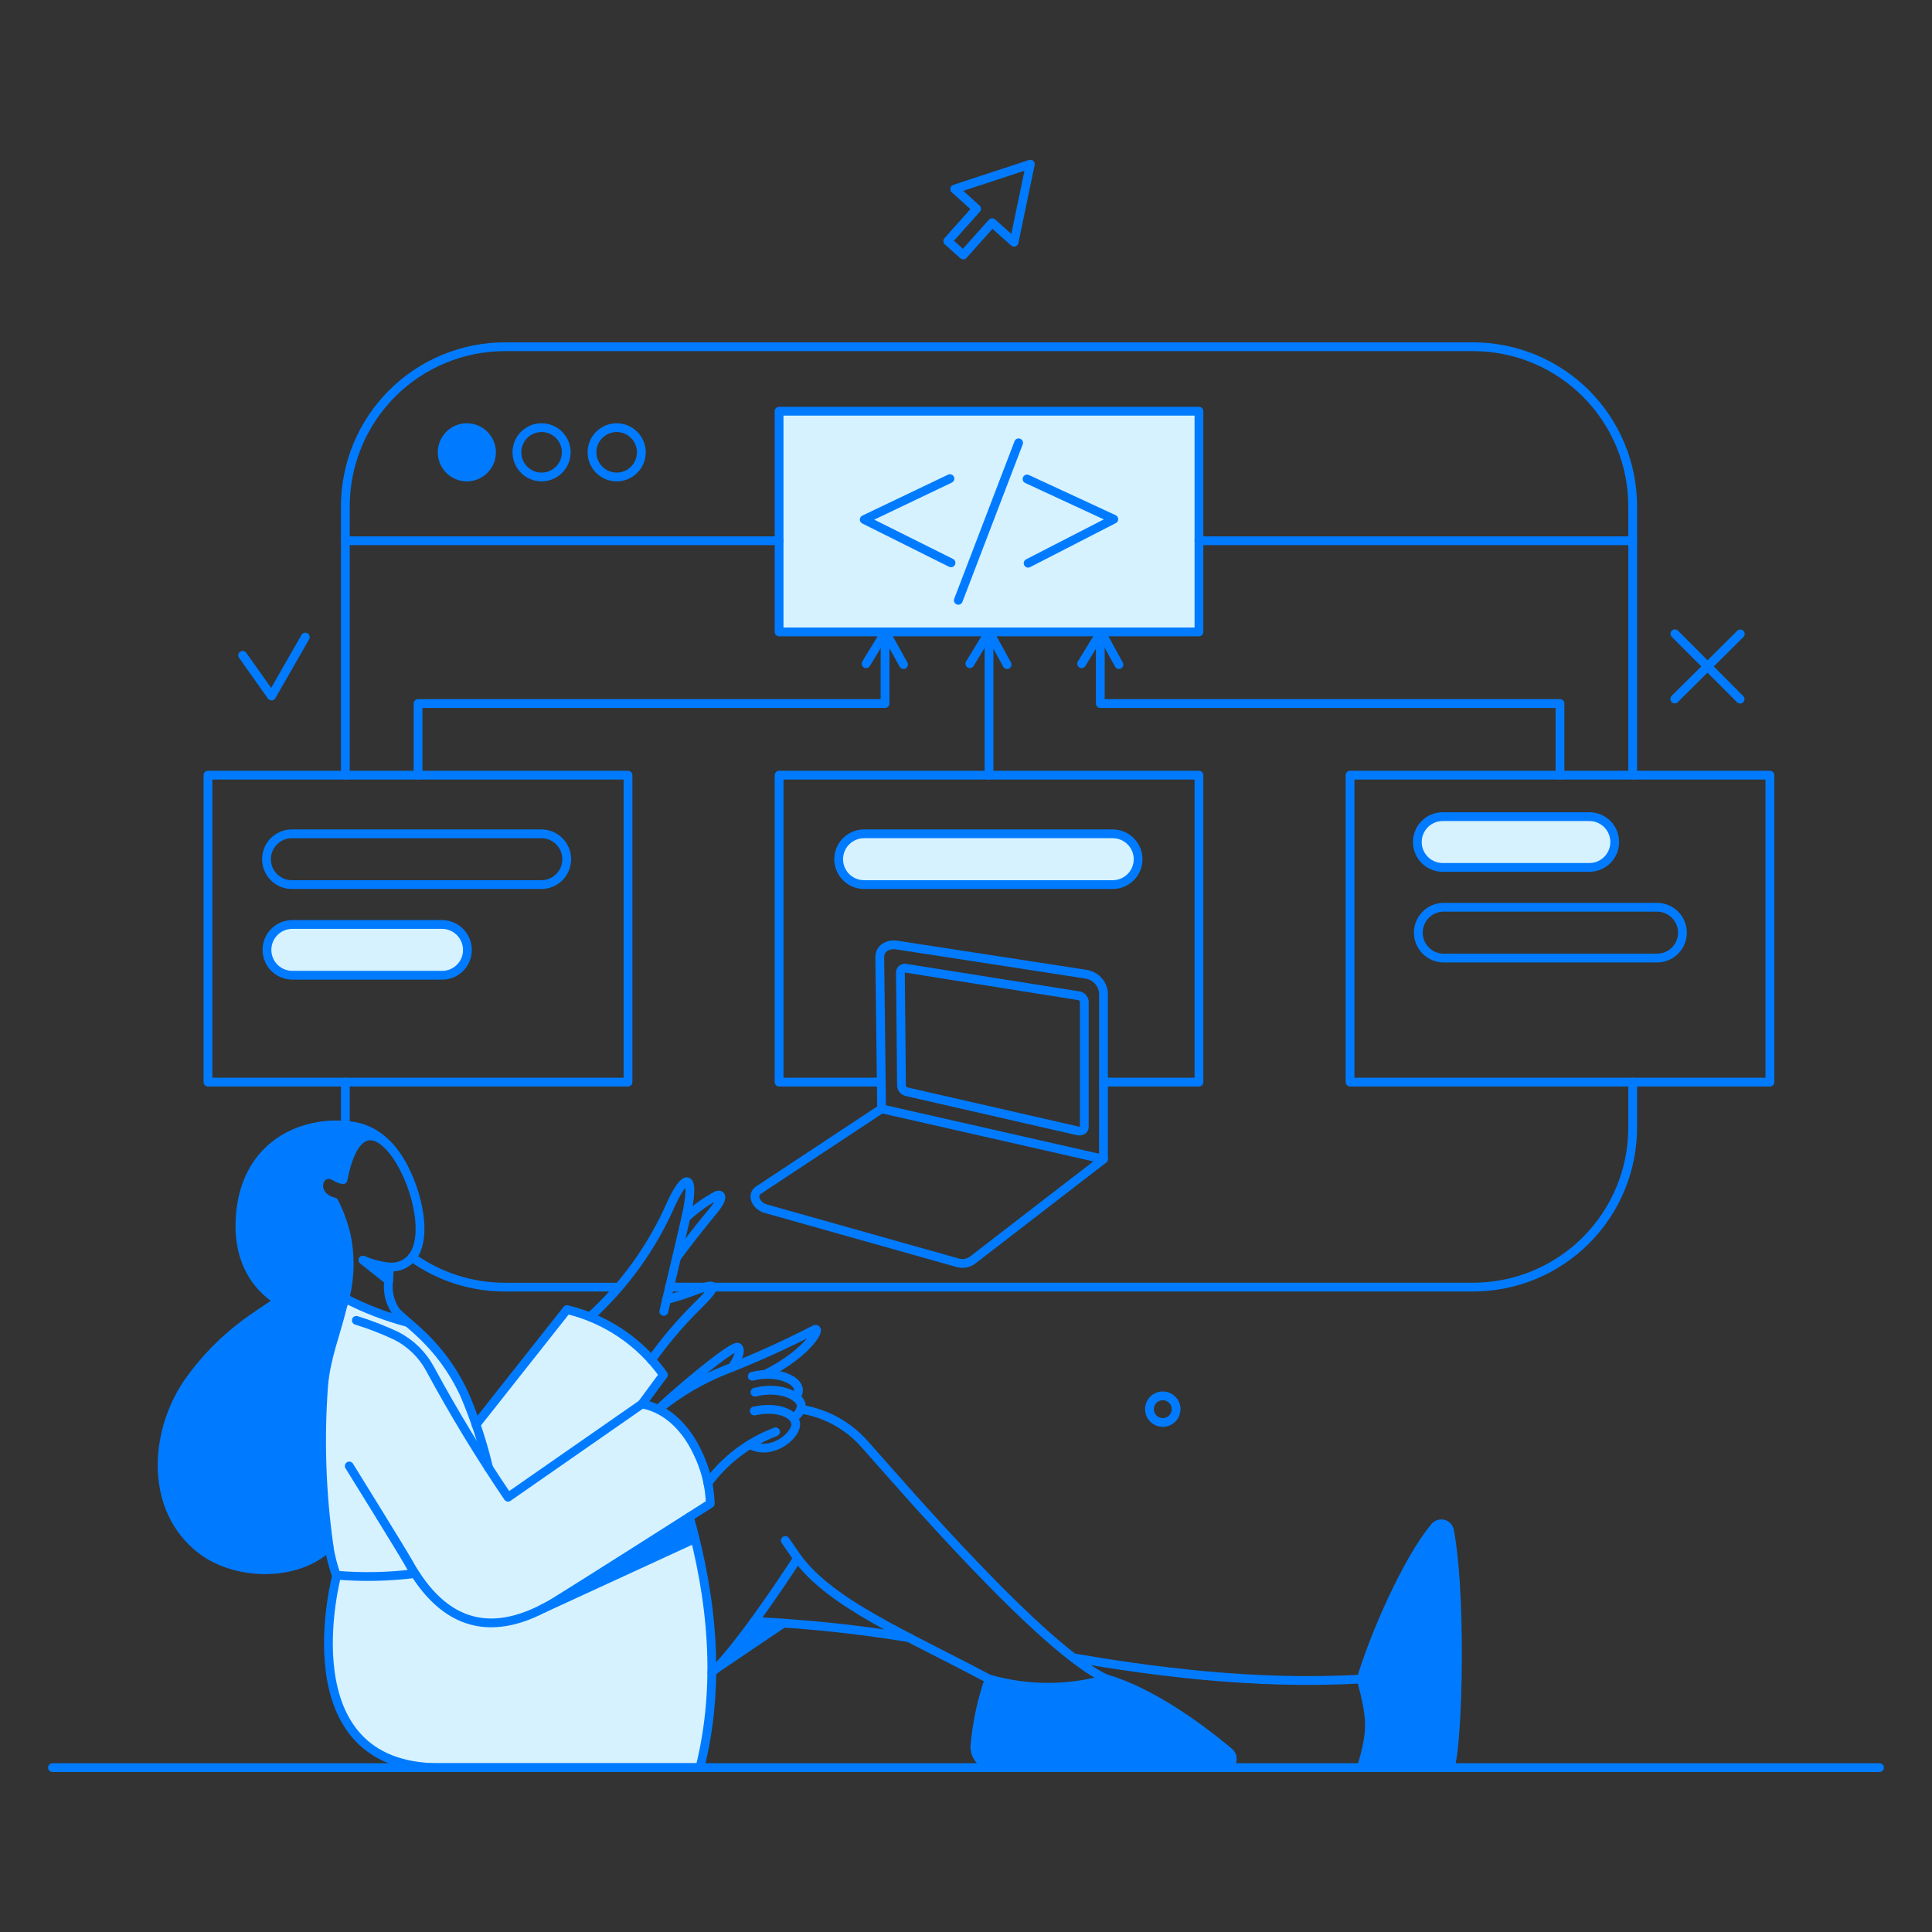 <svg xmlns="http://www.w3.org/2000/svg" fill="none" viewBox="-0.5 -0.5 220 220" id="Modular-Coding-Application--Streamline-Bangalore.svg" height="220" width="220"><rect x="-0.5" y="-0.5" width="220" height="220" fill="#333333" stroke="none"/><desc>Modular Coding Application Streamline Illustration: https://streamlinehq.com</desc><g id="Development-Modular-coding-of-application-01"><g id="color 2"><path id="Vector" fill="#d6f2ff00" d="m78.709 174.692 -17.31 7.968c0.458 -0.229 19.016 -11.92 19.016 -11.92 0 -4.309 -2.939 -10.497 -7.781 -11.339l2.434 -3.329c-2.633 -3.724 -6.529 -6.364 -10.964 -7.428l-10.361 13.108c-1.343 -4.583 -4.05 -8.646 -7.76 -11.652 -2.51 -0.655 -4.939 -1.59 -7.24 -2.787 -0.986 3.922 -2.163 6.863 -2.409 9.986 -0.438 5.433 -0.343 17.082 1.498 21.681 -0.416 1.685 -5.118 21.783 11.692 21.804h29.684c2.126 -8.559 1.518 -17.546 -0.499 -26.093Z" stroke-width="1"></path><path id="Vector_2" fill="#d6f2ff00" d="M136.026 71.459H88.216V46.325h47.81v25.134Z" stroke-width="1"></path><path id="Vector_3" fill="#d6f2ff00" d="M126.206 94.447H97.893c-0.767 0 -1.503 0.305 -2.045 0.847 -0.542 0.542 -0.847 1.278 -0.847 2.045 0 0.767 0.305 1.503 0.847 2.045 0.542 0.542 1.278 0.847 2.045 0.847h28.316c0.767 0 1.502 -0.305 2.044 -0.847 0.543 -0.542 0.848 -1.278 0.848 -2.045 0 -0.767 -0.304 -1.503 -0.848 -2.045 -0.542 -0.542 -1.278 -0.847 -2.044 -0.847h-0.002Z" stroke-width="1"></path><path id="Vector_4" fill="#d6f2ff00" d="M49.831 110.553h-17.06c-0.767 0 -1.503 -0.304 -2.045 -0.848 -0.542 -0.542 -0.847 -1.277 -0.847 -2.044 0 -0.767 0.305 -1.503 0.847 -2.045 0.542 -0.542 1.278 -0.847 2.045 -0.847h17.06c0.767 0 1.503 0.305 2.045 0.847 0.542 0.542 0.847 1.278 0.847 2.045 0 0.767 -0.305 1.503 -0.847 2.044 -0.542 0.543 -1.278 0.848 -2.045 0.848Z" stroke-width="1"></path><path id="Vector_5" fill="#d6f2ff00" d="M180.424 92.492h-16.582c-0.384 -0.007 -0.767 0.062 -1.123 0.204 -0.358 0.142 -0.683 0.354 -0.958 0.623 -0.274 0.269 -0.492 0.59 -0.641 0.945 -0.149 0.355 -0.226 0.735 -0.226 1.12 0 0.385 0.077 0.765 0.226 1.12 0.149 0.354 0.367 0.676 0.641 0.945 0.275 0.269 0.6 0.481 0.958 0.623 0.357 0.142 0.739 0.211 1.123 0.204h16.582c0.384 0.008 0.767 -0.062 1.123 -0.204 0.358 -0.142 0.683 -0.354 0.958 -0.623 0.274 -0.269 0.492 -0.591 0.641 -0.945 0.149 -0.355 0.226 -0.735 0.226 -1.12 0 -0.384 -0.077 -0.765 -0.226 -1.12 -0.149 -0.355 -0.367 -0.676 -0.641 -0.945 -0.275 -0.269 -0.6 -0.481 -0.958 -0.623 -0.357 -0.142 -0.739 -0.211 -1.123 -0.204Z" stroke-width="1"></path></g><g id="color 1"><path id="Vector_6" fill="#007bff" d="m40.823 142.985 2.934 2.33c0 -0.499 0.042 -0.999 0.062 -1.538 -1.034 -0.105 -2.045 -0.372 -2.996 -0.792Z" stroke-width="1"></path><path id="Vector_7" fill="#007bff" d="M27.362 135.123c-0.374 1.289 -2.19 8.676 3.911 12.544 -0.583 0.25 -3.474 2.29 -3.723 2.477 -2.613 1.932 -4.892 4.278 -6.745 6.947 -3.807 5.721 -4.265 14.293 1.581 18.85 3.87 2.995 10.902 3.246 14.584 -0.329 -0.866 -6.055 -1.076 -12.186 -0.624 -18.287 0.25 -3.205 1.415 -5.95 2.122 -8.906 1.602 -6.621 0.542 -8.35 -0.936 -12.045 -2.809 -0.685 -1.81 -4.014 0.125 -2.892 0.271 0.177 0.576 0.298 0.895 0.355 1.061 -5.409 3.121 -5.804 4.993 -4.058 -2.676 -3.514 -13.597 -3.494 -16.183 5.343Z" stroke-width="1"></path><path id="Vector_8" fill="#007bff" d="M77.98 172.237c-14.522 9.243 -15.689 9.957 -16.623 10.423l17.31 -7.968 -0.687 -2.455Z" stroke-width="1"></path><path id="Vector_9" fill="#007bff" d="M139.459 199.013c-3.682 -3.121 -9.089 -6.907 -13.919 -8.322 -4.378 1.259 -9.021 1.259 -13.398 0 -0.856 2.44 -1.402 4.979 -1.623 7.556 -0.026 0.308 0.013 0.616 0.113 0.909 0.101 0.291 0.261 0.56 0.47 0.786 0.209 0.227 0.463 0.407 0.747 0.53 0.283 0.123 0.588 0.185 0.897 0.184 8.384 0.021 15.666 0.11 26.069 0.126 0.206 0.001 0.407 -0.061 0.577 -0.178 0.169 -0.118 0.298 -0.285 0.368 -0.479s0.08 -0.404 0.026 -0.603c-0.054 -0.199 -0.168 -0.377 -0.326 -0.508Z" stroke-width="1"></path><path id="Vector_10" fill="#007bff" d="M164.571 173.901c-0.015 -0.198 -0.092 -0.388 -0.22 -0.54 -0.128 -0.153 -0.3 -0.263 -0.493 -0.313 -0.193 -0.05 -0.396 -0.039 -0.583 0.032 -0.186 0.071 -0.346 0.198 -0.457 0.364 -3.121 3.684 -6.907 12.422 -8.322 17.247 1.205 4.62 1.29 5.763 0.021 10.092h9.965c0.863 0.082 1.629 -18.288 0.089 -26.881Z" stroke-width="1"></path><path id="Vector_11" fill="#007bff" d="M55.469 51.006c0 0.555 -0.165 1.099 -0.473 1.56 -0.309 0.462 -0.747 0.822 -1.26 1.034 -0.513 0.213 -1.078 0.268 -1.623 0.16 -0.545 -0.108 -1.045 -0.376 -1.438 -0.769 -0.393 -0.393 -0.66 -0.893 -0.769 -1.438 -0.108 -0.545 -0.053 -1.11 0.16 -1.623 0.213 -0.513 0.573 -0.952 1.035 -1.26 0.462 -0.309 1.005 -0.473 1.56 -0.473 0.745 0 1.459 0.296 1.986 0.823 0.527 0.527 0.823 1.241 0.823 1.986Z" stroke-width="1"></path><path id="Vector_12" fill="#007bff" d="m88.716 184.326 -7.677 5.18c1.576 -1.696 3.037 -3.496 4.371 -5.388 -0.023 0.02 1.246 0.061 3.306 0.208Z" stroke-width="1"></path></g><g id="outlines"><path id="Vector_13" stroke="#007bff" stroke-linecap="round" stroke-linejoin="round" d="M46.419 142.673c3.086 2.215 6.791 3.402 10.59 3.395h12.921" stroke-width="1"></path><path id="Vector_14" stroke="#007bff" stroke-linecap="round" stroke-linejoin="round" d="M79.874 146.064h-4.14" stroke-width="1"></path><path id="Vector_15" stroke="#007bff" stroke-linecap="round" stroke-linejoin="round" d="M80.643 146.065h86.59c2.388 0.001 4.753 -0.469 6.96 -1.382 2.206 -0.914 4.211 -2.254 5.9 -3.942 1.688 -1.688 3.028 -3.693 3.942 -5.9 0.913 -2.206 1.383 -4.572 1.382 -6.96v-5.161" stroke-width="1"></path><path id="Vector_16" stroke="#007bff" stroke-linecap="round" stroke-linejoin="round" d="M185.417 87.769v-30.604c0.001 -2.388 -0.469 -4.753 -1.383 -6.959 -0.913 -2.206 -2.252 -4.211 -3.941 -5.9 -1.69 -1.689 -3.693 -3.028 -5.9 -3.941 -2.206 -0.913 -4.572 -1.383 -6.96 -1.382H57.009c-2.388 -0.001 -4.753 0.469 -6.959 1.382 -2.207 0.913 -4.211 2.253 -5.9 3.941 -1.689 1.688 -3.028 3.693 -3.942 5.9 -0.914 2.206 -1.383 4.571 -1.383 6.959v30.604" stroke-width="1"></path><path id="Vector_17" stroke="#007bff" stroke-linecap="round" stroke-linejoin="round" d="M38.825 127.693v-4.972" stroke-width="1"></path><path id="Vector_18" stroke="#007bff" stroke-linecap="round" stroke-linejoin="round" d="M37.827 178.979c-0.394 -1.109 -0.687 -2.251 -0.876 -3.413" stroke-width="1"></path><path id="Vector_19" stroke="#007bff" stroke-linecap="round" stroke-linejoin="round" d="M40.077 149.851c1.559 0.481 3.081 1.072 4.556 1.768 1.627 0.831 2.964 2.137 3.833 3.745 2.715 5.021 5.68 9.902 8.884 14.626l15.25 -10.611c2.892 0.5 5.044 2.836 6.262 5.39 0.933 1.849 1.452 3.88 1.519 5.949 -1.136 0.733 -15.508 9.864 -17.622 11.153 -7.143 4.356 -12.709 2.858 -16.769 -4.473 -0.645 -1.165 -6.72 -10.964 -6.72 -10.964" stroke-width="1"></path><path id="Vector_20" stroke="#007bff" stroke-linecap="round" stroke-linejoin="round" d="m43.756 145.315 -2.934 -2.33c0.958 0.419 1.976 0.687 3.017 0.791" stroke-width="1"></path><path id="Vector_21" stroke="#007bff" stroke-linecap="round" stroke-linejoin="round" d="M55.137 166.641c-0.674 -2.855 -1.593 -5.646 -2.746 -8.343 -2.792 -6.032 -6.835 -8.23 -7.864 -9.549 -0.666 -1.013 -0.939 -2.234 -0.767 -3.434l0.083 -1.54c0.49 0.042 0.984 -0.037 1.437 -0.229 0.453 -0.193 0.853 -0.493 1.164 -0.874 2.218 -2.819 -0.104 -10.278 -2.892 -12.899" stroke-width="1"></path><path id="Vector_22" stroke="#007bff" stroke-linecap="round" stroke-linejoin="round" d="M43.548 129.774c-1.872 -1.752 -3.932 -1.351 -4.993 4.058 -0.319 -0.057 -0.623 -0.177 -0.895 -0.355 -1.936 -1.121 -2.934 2.205 -0.125 2.892 0.615 1.203 1.083 2.476 1.394 3.791 0.566 2.746 0.408 5.592 -0.458 8.258 -0.711 2.957 -1.862 5.702 -2.122 8.906 -0.448 6.1 -0.238 12.231 0.624 18.287 -3.682 3.578 -10.719 3.335 -14.584 0.329 -5.855 -4.545 -5.396 -13.131 -1.584 -18.848 1.845 -2.675 4.123 -5.023 6.741 -6.948 0.249 -0.189 3.142 -2.227 3.723 -2.477 -6.096 -3.87 -4.287 -11.256 -3.911 -12.544 1.741 -5.973 7.239 -7.87 11.464 -7.47 1.794 0.057 3.493 0.819 4.727 2.122v0Z" stroke-width="1"></path><path id="Vector_23" stroke="#007bff" stroke-linecap="round" stroke-linejoin="round" d="M80.554 189.966c2.639 -2.341 7.854 -10.052 9.764 -13.031 3.881 5.225 12.253 8.677 21.783 13.751" stroke-width="1"></path><path id="Vector_24" stroke="#007bff" stroke-linecap="round" stroke-linejoin="round" d="M125.541 190.712c-7.202 -3.189 -23.583 -22.283 -27.65 -26.837 -1.88 -2.101 -4.432 -3.484 -7.219 -3.912" stroke-width="1"></path><path id="Vector_25" stroke="#007bff" stroke-linecap="round" stroke-linejoin="round" d="m78.648 174.701 -17.291 7.96" stroke-width="1"></path><path id="Vector_26" stroke="#007bff" stroke-linecap="round" stroke-linejoin="round" d="M78.001 172.237c2.628 9.394 3.561 19.081 1.205 28.546H49.519c-17.559 0 -11.672 -21.909 -11.672 -21.909 2.96 0.245 5.937 0.182 8.884 -0.187" stroke-width="1"></path><path id="Vector_27" stroke="#007bff" stroke-linecap="round" stroke-linejoin="round" d="M125.541 190.691c4.827 1.415 10.219 5.222 13.919 8.322 0.159 0.131 0.273 0.309 0.327 0.508 0.054 0.199 0.045 0.411 -0.026 0.604 -0.07 0.194 -0.199 0.36 -0.369 0.479 -0.169 0.117 -0.371 0.18 -0.577 0.178 -10.403 -0.011 -17.684 -0.11 -26.069 -0.126 -0.308 0.001 -0.613 -0.062 -0.896 -0.186 -0.283 -0.123 -0.537 -0.303 -0.746 -0.53 -0.209 -0.227 -0.369 -0.494 -0.47 -0.785 -0.101 -0.291 -0.14 -0.6 -0.115 -0.908 0.229 -2.575 0.774 -5.113 1.623 -7.556 4.378 1.259 9.021 1.258 13.398 -0.001v0Z" stroke-width="1"></path><path id="Vector_28" stroke="#007bff" stroke-linecap="round" stroke-linejoin="round" d="M154.505 190.691c1.415 -4.827 5.222 -13.547 8.322 -17.247 0.111 -0.165 0.27 -0.291 0.457 -0.361 0.186 -0.071 0.39 -0.082 0.581 -0.032 0.193 0.05 0.365 0.16 0.493 0.312 0.128 0.152 0.205 0.341 0.221 0.539 1.551 8.591 0.767 26.964 -0.083 26.881h-9.965c1.26 -4.327 1.178 -5.473 -0.026 -10.092Z" stroke-width="1"></path><path id="Vector_29" stroke="#007bff" stroke-linecap="round" stroke-linejoin="round" d="M154.505 190.691c-12.379 0.728 -24.404 -0.978 -32.726 -2.409" stroke-width="1"></path><path id="Vector_30" stroke="#007bff" stroke-linecap="round" stroke-linejoin="round" d="M85.47 158.027c2.975 -0.748 5.439 0.54 5.264 1.685 -0.037 0.232 -0.125 0.453 -0.258 0.647 -0.132 0.195 -0.306 0.357 -0.509 0.476" stroke-width="1"></path><path id="Vector_31" stroke="#007bff" stroke-linecap="round" stroke-linejoin="round" d="M85.158 156.217c3.121 -0.791 6.283 0.728 4.952 2.393" stroke-width="1"></path><path id="Vector_32" stroke="#007bff" stroke-linecap="round" stroke-linejoin="round" d="M80.103 168.388c1.957 -2.65 4.636 -4.679 7.716 -5.846" stroke-width="1"></path><path id="Vector_33" stroke="#007bff" stroke-linecap="round" stroke-linejoin="round" d="M85.387 160.17c2.892 -0.624 4.827 0.458 4.723 1.602 -0.125 1.373 -2.847 3.517 -5.201 2.226" stroke-width="1"></path><path id="Vector_34" stroke="#007bff" stroke-linecap="round" stroke-linejoin="round" d="M74.506 159.962c1.332 -1.373 8.556 -7.515 9.05 -7.032 0.548 0.535 -0.687 2.269 -0.687 2.269" stroke-width="1"></path><path id="Vector_35" stroke="#007bff" stroke-linecap="round" stroke-linejoin="round" d="M74.506 159.962c2.302 -1.887 4.885 -3.402 7.656 -4.49 3.419 -1.336 6.766 -2.849 10.028 -4.534 0.986 -0.58 -0.374 2.476 -5.534 5.055" stroke-width="1"></path><path id="Vector_36" stroke="#007bff" stroke-linecap="round" stroke-linejoin="round" d="M136.026 61.076h49.391" stroke-width="1"></path><path id="Vector_37" stroke="#007bff" stroke-linecap="round" stroke-linejoin="round" d="M38.825 61.076h49.391" stroke-width="1"></path><path id="Vector_38" stroke="#007bff" stroke-linecap="round" stroke-linejoin="round" d="M55.469 51.006c0 0.555 -0.165 1.099 -0.473 1.56 -0.309 0.462 -0.747 0.822 -1.26 1.034 -0.513 0.213 -1.078 0.268 -1.623 0.16 -0.545 -0.108 -1.045 -0.376 -1.438 -0.769 -0.393 -0.393 -0.66 -0.893 -0.769 -1.438 -0.108 -0.545 -0.053 -1.11 0.16 -1.623 0.213 -0.513 0.573 -0.952 1.035 -1.26 0.462 -0.309 1.005 -0.473 1.56 -0.473 0.745 0 1.459 0.296 1.986 0.823 0.527 0.527 0.823 1.241 0.823 1.986Z" stroke-width="1"></path><path id="Vector_39" stroke="#007bff" stroke-linecap="round" stroke-linejoin="round" d="M63.979 51.006c0 0.555 -0.165 1.099 -0.473 1.56 -0.309 0.462 -0.747 0.822 -1.26 1.034 -0.513 0.213 -1.078 0.268 -1.623 0.16 -0.545 -0.108 -1.045 -0.376 -1.438 -0.769 -0.393 -0.393 -0.66 -0.893 -0.769 -1.438 -0.108 -0.545 -0.053 -1.11 0.16 -1.623 0.213 -0.513 0.573 -0.952 1.035 -1.26 0.462 -0.309 1.005 -0.473 1.56 -0.473 0.745 0 1.459 0.296 1.986 0.823 0.527 0.527 0.823 1.241 0.823 1.986Z" stroke-width="1"></path><path id="Vector_40" stroke="#007bff" stroke-linecap="round" stroke-linejoin="round" d="M72.53 51.006c0 0.555 -0.165 1.099 -0.473 1.56 -0.309 0.462 -0.747 0.822 -1.26 1.034 -0.513 0.213 -1.078 0.268 -1.623 0.16 -0.545 -0.108 -1.045 -0.376 -1.438 -0.769 -0.393 -0.393 -0.66 -0.893 -0.769 -1.438 -0.108 -0.545 -0.053 -1.11 0.16 -1.623 0.213 -0.513 0.573 -0.952 1.035 -1.26 0.462 -0.309 1.005 -0.473 1.56 -0.473 0.745 0 1.459 0.296 1.986 0.823 0.527 0.527 0.823 1.241 0.823 1.986Z" stroke-width="1"></path><path id="Vector_41" stroke="#007bff" stroke-linecap="round" stroke-linejoin="round" d="m53.701 161.732 10.361 -13.107c4.441 1.063 8.344 3.702 10.985 7.427l-2.455 3.329" stroke-width="1"></path><path id="Vector_42" stroke="#007bff" stroke-linecap="round" stroke-linejoin="round" d="M75.089 148.831c1.352 -5.784 2.493 -10.403 2.746 -11.817 0.698 -3.892 -0.329 -3.804 -1.872 -0.52 -2.139 4.918 -5.294 9.328 -9.258 12.941" stroke-width="1"></path><path id="Vector_43" stroke="#007bff" stroke-linecap="round" stroke-linejoin="round" d="M77.585 138.18c1.065 -1.01 2.262 -1.87 3.558 -2.559 0.376 -0.165 1.022 0.065 -0.603 1.971 -1.08 1.27 -3.058 3.833 -3.974 5.076" stroke-width="1"></path><path id="Vector_44" stroke="#007bff" stroke-linecap="round" stroke-linejoin="round" d="M75.38 147.497c1.235 -0.325 2.451 -0.722 3.641 -1.187 1.475 -0.484 2.867 -1.003 -0.208 1.997 -1.88 1.87 -3.599 3.895 -5.139 6.054" stroke-width="1"></path><path id="Vector_45" stroke="#007bff" stroke-linecap="round" stroke-linejoin="round" d="M125.159 112.548c-0.05 -0.533 -0.28 -1.035 -0.653 -1.42 -0.372 -0.385 -0.865 -0.634 -1.396 -0.703l-21.474 -3.308c-1.103 -0.166 -1.971 0.438 -1.956 1.374l0.208 17.268 -14.002 9.254c-0.832 0.52 -0.354 1.789 0.811 2.122l21.762 6.132c0.286 0.097 0.591 0.128 0.89 0.088 0.3 -0.039 0.586 -0.148 0.837 -0.316l14.969 -11.547 0.003 -18.944Z" stroke-width="1"></path><path id="Vector_46" stroke="#007bff" stroke-linecap="round" stroke-linejoin="round" d="m125.155 131.501 -25.267 -5.741" stroke-width="1"></path><path id="Vector_47" stroke="#007bff" stroke-linecap="round" stroke-linejoin="round" d="M122.233 128.276c0.374 0.084 0.739 -0.104 0.739 -0.438v-14.271c-0.012 -0.173 -0.084 -0.337 -0.204 -0.462 -0.12 -0.126 -0.28 -0.205 -0.453 -0.224l-19.64 -3.121c-0.073 -0.022 -0.15 -0.026 -0.225 -0.013 -0.075 0.012 -0.146 0.042 -0.208 0.085s-0.113 0.102 -0.15 0.169c-0.037 0.067 -0.058 0.141 -0.062 0.217l0.125 12.942c0.019 0.163 0.09 0.316 0.202 0.436 0.112 0.12 0.26 0.2 0.422 0.23l19.454 4.451Z" stroke-width="1"></path><path id="Vector_48" stroke="#007bff" stroke-linecap="round" stroke-linejoin="round" d="M71.011 122.721H23.18V87.769H71.011v34.952Z" stroke-width="1"></path><path id="Vector_49" stroke="#007bff" stroke-linecap="round" stroke-linejoin="round" d="M99.846 122.721H88.216V87.769h47.81v34.952h-10.839" stroke-width="1"></path><path id="Vector_50" stroke="#007bff" stroke-linecap="round" stroke-linejoin="round" d="M201.042 122.721h-47.81V87.769H201.042v34.952Z" stroke-width="1"></path><path id="Vector_51" stroke="#007bff" stroke-linecap="round" stroke-linejoin="round" d="M136.026 71.459H88.216V46.325h47.81v25.134Z" stroke-width="1"></path><path id="Vector_52" stroke="#007bff" stroke-linecap="round" stroke-linejoin="round" d="M112.121 71.459v16.31" stroke-width="1"></path><path id="Vector_53" stroke="#007bff" stroke-linecap="round" stroke-linejoin="round" d="M124.792 71.459v8.154h52.345v8.156" stroke-width="1"></path><path id="Vector_54" stroke="#007bff" stroke-linecap="round" stroke-linejoin="round" d="M100.283 71.459v8.154H47.106v8.156" stroke-width="1"></path><path id="Vector_55" stroke="#007bff" stroke-linecap="round" stroke-linejoin="round" d="m107.794 63.593 -9.882 -4.93 9.758 -4.661" stroke-width="1"></path><path id="Vector_56" stroke="#007bff" stroke-linecap="round" stroke-linejoin="round" d="m116.574 63.635 9.758 -5.014 -9.882 -4.577" stroke-width="1"></path><path id="Vector_57" stroke="#007bff" stroke-linecap="round" stroke-linejoin="round" d="m115.492 49.925 -6.866 17.933" stroke-width="1"></path><path id="Vector_58" stroke="#007bff" stroke-linecap="round" stroke-linejoin="round" d="M61.087 100.231c0.384 0.008 0.767 -0.062 1.124 -0.204 0.357 -0.142 0.683 -0.354 0.957 -0.623 0.275 -0.269 0.493 -0.591 0.641 -0.945 0.149 -0.355 0.226 -0.735 0.226 -1.12 0 -0.384 -0.077 -0.765 -0.226 -1.12 -0.149 -0.354 -0.367 -0.676 -0.641 -0.945s-0.6 -0.481 -0.957 -0.623c-0.357 -0.142 -0.739 -0.211 -1.124 -0.204h-28.295c-0.384 -0.007 -0.767 0.062 -1.124 0.204 -0.357 0.142 -0.683 0.354 -0.957 0.623 -0.275 0.269 -0.493 0.591 -0.641 0.945 -0.149 0.355 -0.226 0.735 -0.226 1.12 0 0.385 0.077 0.765 0.226 1.12 0.149 0.354 0.367 0.676 0.641 0.945s0.6 0.481 0.957 0.623c0.357 0.142 0.739 0.211 1.124 0.204h28.295Z" stroke-width="1"></path><path id="Vector_59" stroke="#007bff" stroke-linecap="round" stroke-linejoin="round" d="M126.206 94.447c0.767 0 1.502 0.305 2.044 0.847 0.543 0.542 0.848 1.278 0.848 2.045 0 0.767 -0.304 1.502 -0.848 2.045 -0.542 0.542 -1.278 0.847 -2.044 0.847H97.893c-0.767 0 -1.503 -0.305 -2.045 -0.847 -0.542 -0.542 -0.847 -1.278 -0.847 -2.045 0 -0.767 0.305 -1.503 0.847 -2.045 0.542 -0.542 1.278 -0.847 2.045 -0.847h28.313Z" stroke-width="1"></path><path id="Vector_60" stroke="#007bff" stroke-linecap="round" stroke-linejoin="round" d="M49.831 104.77c0.769 0.003 1.506 0.311 2.049 0.856 0.542 0.546 0.846 1.285 0.843 2.054 0 0.379 -0.074 0.754 -0.22 1.104s-0.359 0.668 -0.628 0.935c-0.269 0.267 -0.588 0.479 -0.939 0.622 -0.351 0.143 -0.727 0.216 -1.106 0.212H32.792c-0.767 0 -1.503 -0.304 -2.045 -0.846 -0.542 -0.543 -0.847 -1.278 -0.847 -2.045 0 -0.767 0.305 -1.503 0.847 -2.045 0.542 -0.542 1.278 -0.847 2.045 -0.847h17.039Z" stroke-width="1"></path><path id="Vector_61" stroke="#007bff" stroke-linecap="round" stroke-linejoin="round" d="M180.424 92.492c0.384 -0.007 0.767 0.062 1.123 0.204 0.358 0.142 0.683 0.354 0.958 0.623 0.274 0.269 0.492 0.59 0.641 0.945 0.149 0.355 0.226 0.735 0.226 1.12 0 0.385 -0.077 0.765 -0.226 1.12 -0.149 0.354 -0.367 0.676 -0.641 0.945 -0.275 0.269 -0.6 0.481 -0.958 0.623 -0.357 0.142 -0.739 0.211 -1.123 0.204h-16.582c-0.384 0.008 -0.767 -0.062 -1.123 -0.204 -0.358 -0.142 -0.683 -0.354 -0.958 -0.623 -0.274 -0.269 -0.492 -0.591 -0.641 -0.945 -0.149 -0.355 -0.226 -0.735 -0.226 -1.12 0 -0.384 0.077 -0.765 0.226 -1.12 0.149 -0.355 0.367 -0.676 0.641 -0.945 0.275 -0.269 0.6 -0.481 0.958 -0.623 0.357 -0.142 0.739 -0.211 1.123 -0.204h16.582Z" stroke-width="1"></path><path id="Vector_62" stroke="#007bff" stroke-linecap="round" stroke-linejoin="round" d="M188.247 102.811c0.758 0.015 1.478 0.326 2.009 0.867 0.53 0.541 0.828 1.268 0.828 2.026 0 0.758 -0.298 1.485 -0.828 2.026 -0.531 0.541 -1.252 0.852 -2.009 0.867h-24.404c-0.758 -0.015 -1.478 -0.326 -2.009 -0.867 -0.53 -0.541 -0.828 -1.268 -0.828 -2.026 0 -0.758 0.298 -1.485 0.828 -2.026 0.531 -0.541 1.252 -0.852 2.009 -0.867h24.404Z" stroke-width="1"></path><path id="Vector_63" stroke="#007bff" stroke-linecap="round" stroke-linejoin="round" d="m98.12 75.078 2.205 -3.619 2.06 3.723" stroke-width="1"></path><path id="Vector_64" stroke="#007bff" stroke-linecap="round" stroke-linejoin="round" d="m109.937 75.078 2.205 -3.619 2.039 3.723" stroke-width="1"></path><path id="Vector_65" stroke="#007bff" stroke-linecap="round" stroke-linejoin="round" d="m122.67 75.078 2.205 -3.619 2.039 3.723" stroke-width="1"></path><path id="Vector_66" stroke="#007bff" stroke-linecap="round" stroke-linejoin="round" d="m197.672 71.686 -7.469 7.407" stroke-width="1"></path><path id="Vector_67" stroke="#007bff" stroke-linecap="round" stroke-linejoin="round" d="m197.651 79.114 -7.427 -7.447" stroke-width="1"></path><path id="Vector_68" stroke="#007bff" stroke-linecap="round" stroke-linejoin="round" d="m27.133 74.121 3.287 4.64 3.849 -6.72" stroke-width="1"></path><path id="Vector_69" stroke="#007bff" stroke-linecap="round" stroke-linejoin="round" d="M45.962 150.102c-2.51 -0.657 -4.938 -1.592 -7.24 -2.789" stroke-width="1"></path><path id="Vector_70" stroke="#007bff" stroke-linecap="round" stroke-linejoin="round" d="m112.517 19.611 -4.307 1.415 2.497 2.247 -3.287 3.682 1.768 1.581 3.287 -3.682 2.497 2.226 1.852 -8.884 -4.307 1.415Z" stroke-width="1"></path><path id="Vector_71" stroke="#007bff" stroke-linecap="round" stroke-linejoin="round" d="M133.426 159.962c0 0.3 -0.089 0.593 -0.256 0.844 -0.166 0.25 -0.404 0.443 -0.681 0.558 -0.278 0.115 -0.584 0.146 -0.878 0.087 -0.295 -0.058 -0.565 -0.203 -0.777 -0.415 -0.212 -0.212 -0.357 -0.483 -0.415 -0.777 -0.059 -0.295 -0.028 -0.6 0.087 -0.878 0.115 -0.277 0.309 -0.515 0.558 -0.681 0.251 -0.168 0.544 -0.256 0.844 -0.256 0.402 0.002 0.787 0.163 1.071 0.448 0.285 0.284 0.446 0.669 0.448 1.071Z" stroke-width="1"></path><path id="Vector_72" stroke="#007bff" stroke-linecap="round" stroke-linejoin="round" d="M5.475 200.781h208.05" stroke-width="1"></path><path id="Vector_73" stroke="#007bff" stroke-linecap="round" stroke-linejoin="round" d="m88.716 184.326 -7.698 5.201" stroke-width="1"></path><path id="Vector_74" stroke="#007bff" stroke-linecap="round" stroke-linejoin="round" d="M85.387 184.137c5.912 0.274 11.803 0.892 17.643 1.853" stroke-width="1"></path><path id="Vector_75" stroke="#007bff" stroke-linecap="round" stroke-linejoin="round" d="m90.318 176.94 -1.394 -2.019" stroke-width="1"></path></g></g></svg>